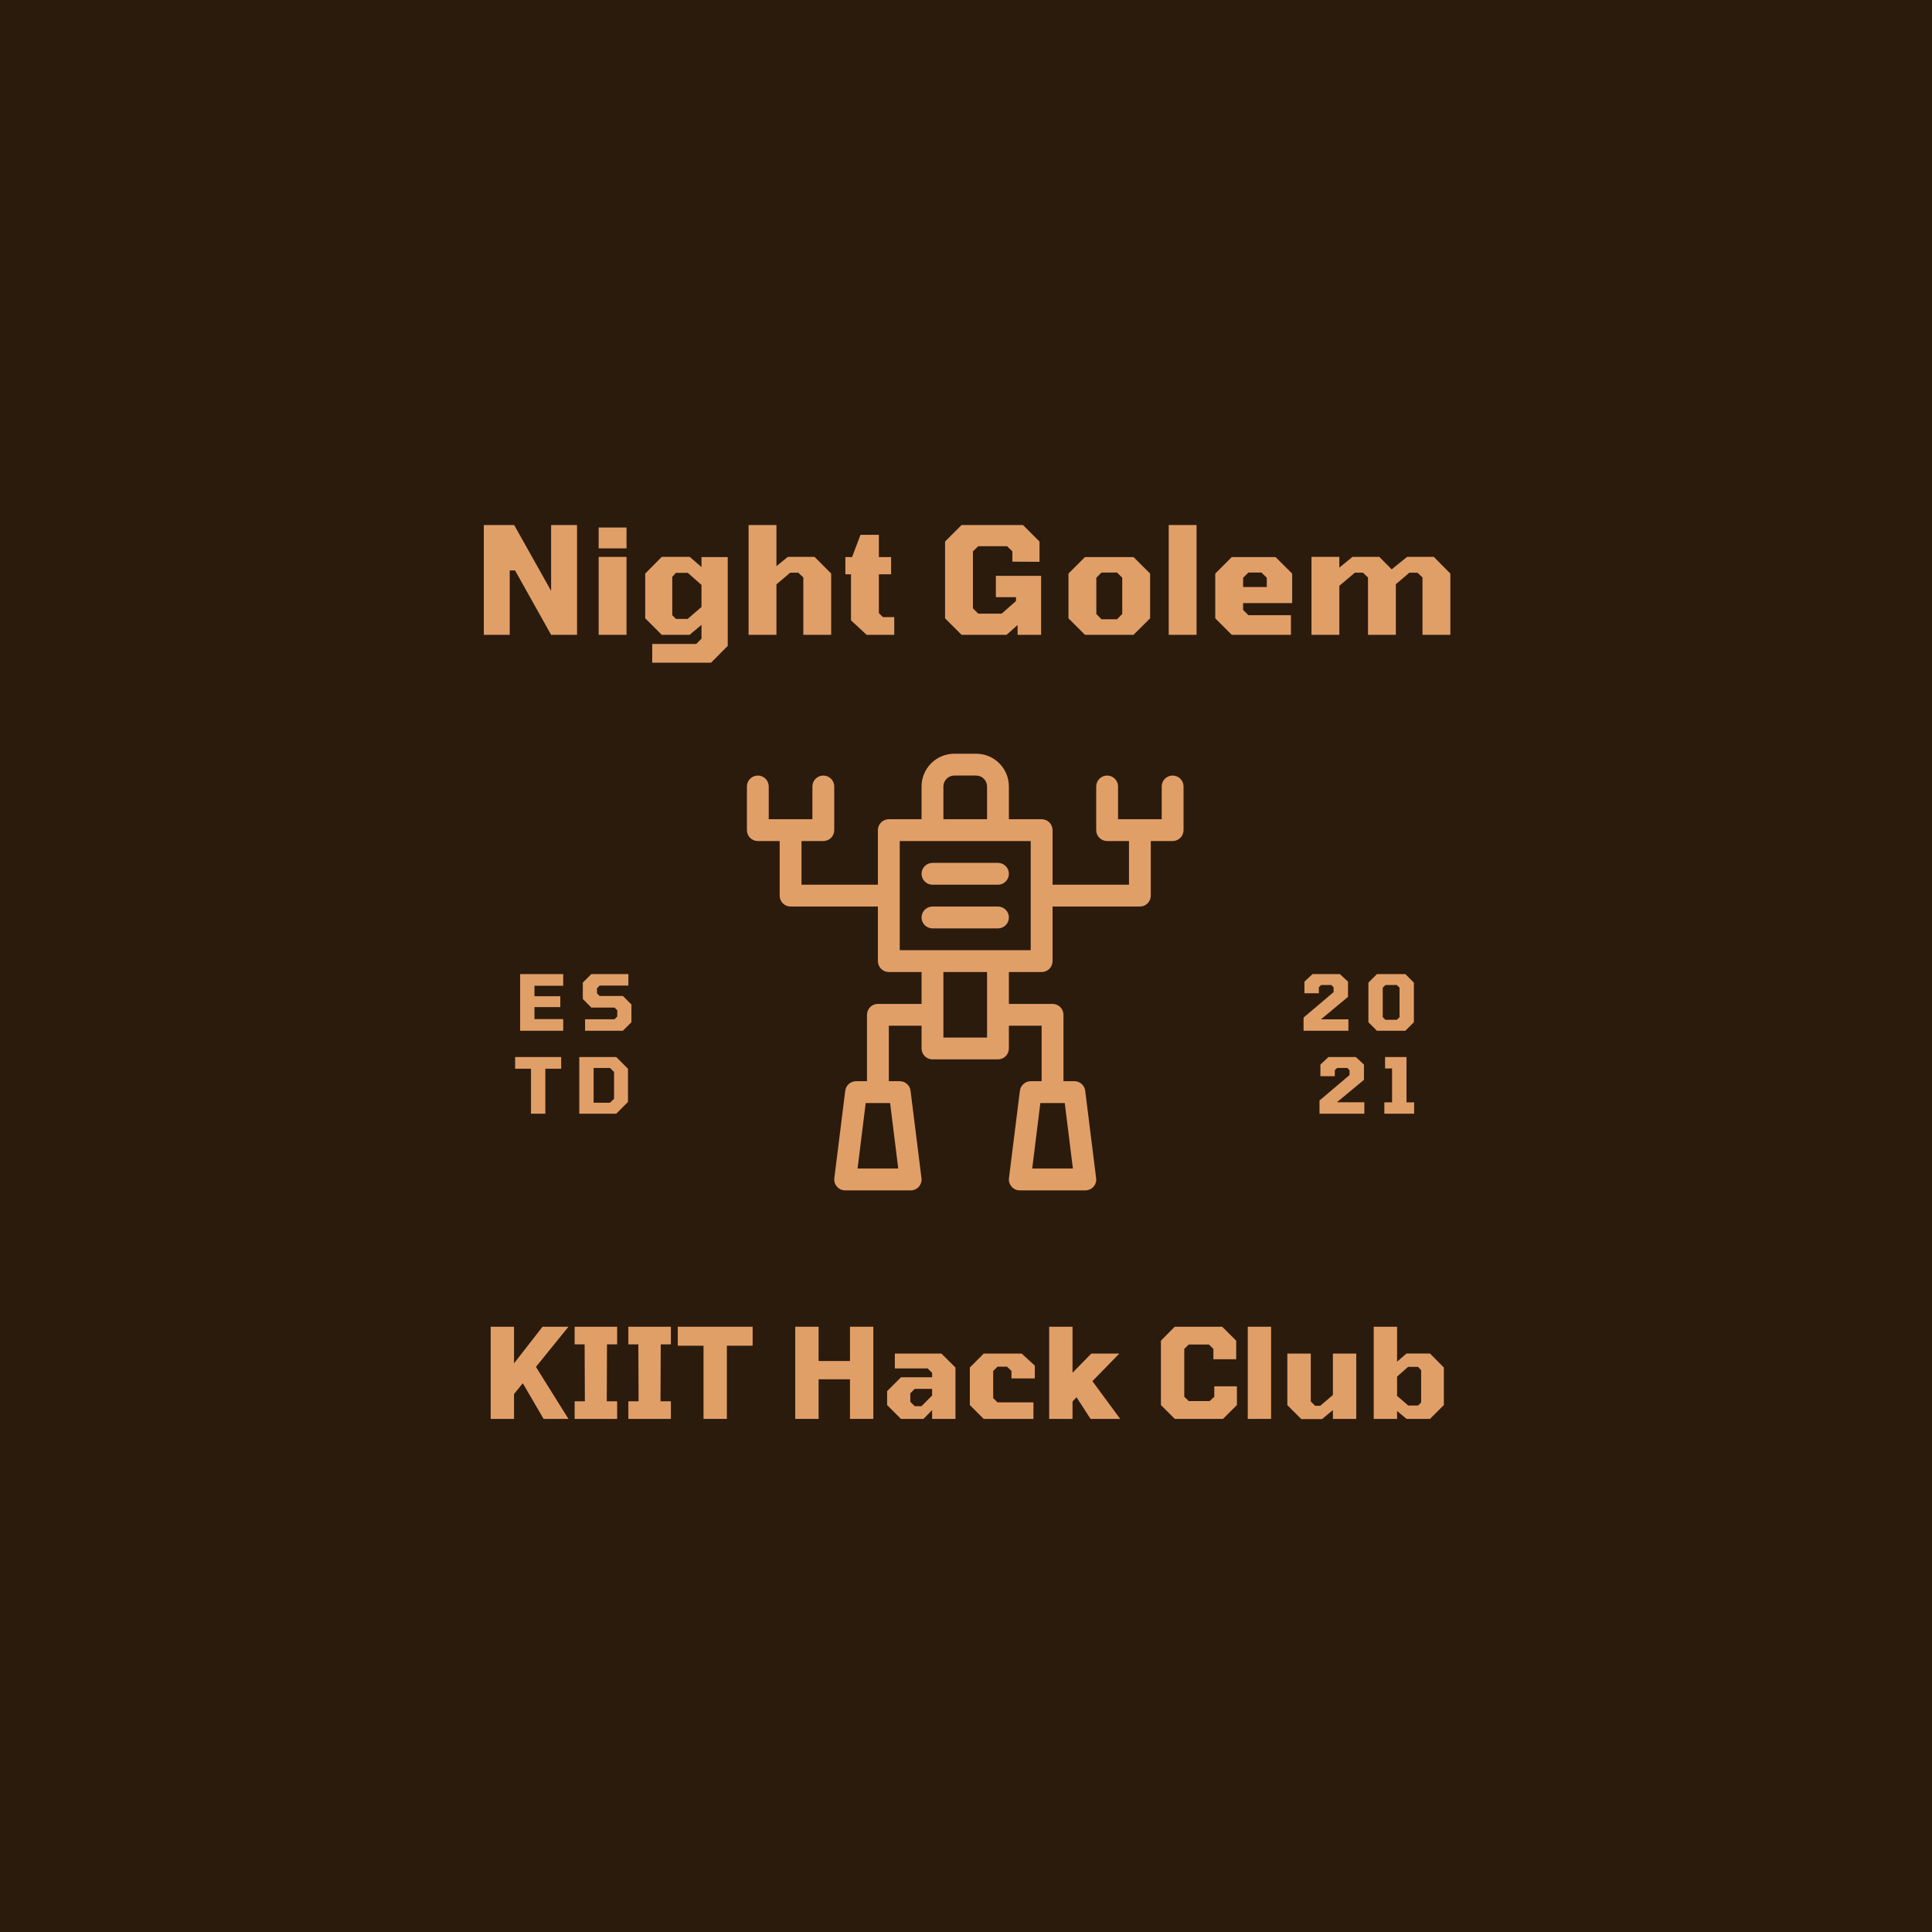 <?xml version="1.0" encoding="UTF-8"?>
<svg xmlns="http://www.w3.org/2000/svg" xmlns:xlink="http://www.w3.org/1999/xlink" width="375pt" height="375pt" viewBox="0 0 375 375" version="1.2">
<defs>
<g>
<symbol overflow="visible" id="glyph0-0">
<path style="stroke:none;" d="M 5.203 -9.984 L 5.203 -15.094 L 8.766 -15.094 L 8.766 -9.984 Z M 12.031 -9.984 L 12.031 -15.094 L 15.594 -15.094 L 15.594 -9.984 Z M 1.875 -0.844 L 1.875 -3.812 L 4.922 -6.656 L 15.906 -6.656 L 18.922 -3.812 L 18.922 -0.844 L 15.469 -0.844 L 15.469 -2.234 L 14.203 -3.5 L 6.625 -3.5 L 5.344 -2.203 L 5.344 -0.844 Z M 1.875 -0.844 "/>
</symbol>
<symbol overflow="visible" id="glyph0-1">
<path style="stroke:none;" d="M 2.031 0 L 2.031 -21.312 L 7.922 -21.312 L 15.094 -8.531 L 15.094 -21.312 L 20.125 -21.312 L 20.125 0 L 15.094 0 L 8.094 -12.5 L 7.062 -12.5 L 7.062 0 Z M 2.031 0 "/>
</symbol>
<symbol overflow="visible" id="glyph0-2">
<path style="stroke:none;" d="M 1.875 -16.781 L 1.875 -20.828 L 7.281 -20.828 L 7.281 -16.781 Z M 1.875 0 L 1.875 -15.125 L 7.281 -15.125 L 7.281 0 Z M 1.875 0 "/>
</symbol>
<symbol overflow="visible" id="glyph0-3">
<path style="stroke:none;" d="M 2.812 5.406 L 2.812 1.766 L 11.359 1.766 L 12.375 0.75 L 12.375 -1.938 L 10.062 0 L 4.656 0 L 1.453 -3.203 L 1.453 -11.891 L 4.656 -15.125 L 10.094 -15.125 L 12.375 -13.156 L 12.375 -15.094 L 17.469 -15.094 L 17.469 2.141 L 14.234 5.406 Z M 7.406 -3.094 L 9.688 -3.094 L 12.375 -5.406 L 12.375 -9.688 L 9.719 -12.031 L 7.406 -12.031 L 6.703 -11.25 L 6.703 -3.812 Z M 7.406 -3.094 "/>
</symbol>
<symbol overflow="visible" id="glyph0-4">
<path style="stroke:none;" d="M 1.875 0 L 1.875 -21.312 L 7.281 -21.312 L 7.281 -13.328 L 9.484 -15.125 L 14.688 -15.125 L 17.906 -11.891 L 17.906 0 L 12.5 0 L 12.5 -11.141 L 11.516 -12.062 L 9.953 -12.062 L 7.281 -9.797 L 7.281 0 Z M 1.875 0 "/>
</symbol>
<symbol overflow="visible" id="glyph0-5">
<path style="stroke:none;" d="M 5 0 L 1.969 -2.812 L 1.969 -11.75 L 0.875 -11.75 L 0.875 -15.094 L 2.172 -15.094 L 3.812 -19.406 L 7.375 -19.406 L 7.375 -15.094 L 9.75 -15.094 L 9.75 -11.75 L 7.375 -11.75 L 7.375 -4.219 L 8.156 -3.438 L 10.359 -3.438 L 10.359 0 Z M 5 0 "/>
</symbol>
<symbol overflow="visible" id="glyph0-6">
<path style="stroke:none;" d=""/>
</symbol>
<symbol overflow="visible" id="glyph0-7">
<path style="stroke:none;" d="M 4.656 0 L 1.453 -3.203 L 1.453 -18.109 L 4.656 -21.312 L 16.578 -21.312 L 19.781 -18.109 L 19.781 -14.172 L 14.516 -14.203 L 14.516 -16.203 L 13.484 -17.203 L 7.891 -17.203 L 6.859 -16.203 L 6.859 -5.141 L 7.891 -4.109 L 12.438 -4.109 L 15.219 -6.562 L 15.219 -7.312 L 11.312 -7.312 L 11.312 -11.453 L 20.094 -11.453 L 20.094 0 L 15.531 0 L 15.531 -1.906 L 13.391 0 Z M 4.656 0 "/>
</symbol>
<symbol overflow="visible" id="glyph0-8">
<path style="stroke:none;" d="M 4.656 0 L 1.453 -3.203 L 1.453 -11.891 L 4.656 -15.094 L 14.078 -15.094 L 17.297 -11.891 L 17.297 -3.203 L 14.078 0 Z M 7.859 -3.016 L 10.875 -3.016 L 11.891 -4.047 L 11.891 -11.078 L 10.875 -12.094 L 7.859 -12.094 L 6.859 -11.078 L 6.859 -4.047 Z M 7.859 -3.016 "/>
</symbol>
<symbol overflow="visible" id="glyph0-9">
<path style="stroke:none;" d="M 1.875 0 L 1.875 -21.312 L 7.281 -21.312 L 7.281 0 Z M 1.875 0 "/>
</symbol>
<symbol overflow="visible" id="glyph0-10">
<path style="stroke:none;" d="M 4.656 0 L 1.453 -3.203 L 1.453 -11.891 L 4.656 -15.094 L 13.156 -15.094 L 16.375 -11.891 L 16.375 -6.156 L 6.859 -6.156 L 6.859 -4.828 L 7.891 -3.812 L 16.141 -3.812 L 16.141 0 Z M 6.859 -9.281 L 11.453 -9.281 L 11.453 -11.078 L 10.406 -12.094 L 7.891 -12.094 L 6.859 -11.078 Z M 6.859 -9.281 "/>
</symbol>
<symbol overflow="visible" id="glyph0-11">
<path style="stroke:none;" d="M 1.875 0 L 1.875 -15.125 L 7.281 -15.125 L 7.281 -13.047 L 9.828 -15.125 L 15.047 -15.125 L 17.438 -12.703 L 20.422 -15.125 L 25.625 -15.125 L 28.828 -11.891 L 28.828 0 L 23.422 0 L 23.422 -11.141 L 22.438 -12.062 L 20.875 -12.062 L 18.25 -9.828 L 18.25 0 L 12.844 0 L 12.844 -11.141 L 11.859 -12.062 L 10.297 -12.062 L 7.281 -9.516 L 7.281 0 Z M 1.875 0 "/>
</symbol>
<symbol overflow="visible" id="glyph1-0">
<path style="stroke:none;" d="M 4.375 -8.375 L 4.375 -12.672 L 7.359 -12.672 L 7.359 -8.375 Z M 10.094 -8.375 L 10.094 -12.672 L 13.078 -12.672 L 13.078 -8.375 Z M 1.578 -0.703 L 1.578 -3.203 L 4.125 -5.578 L 13.344 -5.578 L 15.875 -3.203 L 15.875 -0.703 L 12.984 -0.703 L 12.984 -1.875 L 11.922 -2.938 L 5.562 -2.938 L 4.484 -1.844 L 4.484 -0.703 Z M 1.578 -0.703 "/>
</symbol>
<symbol overflow="visible" id="glyph1-1">
<path style="stroke:none;" d="M 1.703 0 L 1.703 -17.891 L 6.234 -17.891 L 6.234 -10.781 L 11.766 -17.891 L 16.797 -17.891 L 10.484 -10.094 L 16.797 0 L 11.969 0 L 7.938 -6.922 L 6.234 -4.828 L 6.234 0 Z M 1.703 0 "/>
</symbol>
<symbol overflow="visible" id="glyph1-2">
<path style="stroke:none;" d="M 0.969 0 L 0.969 -3.422 L 2.953 -3.422 L 2.906 -14.469 L 0.969 -14.469 L 0.969 -17.891 L 9.219 -17.891 L 9.219 -14.469 L 7.25 -14.469 L 7.203 -3.422 L 9.219 -3.422 L 9.219 0 Z M 0.969 0 "/>
</symbol>
<symbol overflow="visible" id="glyph1-3">
<path style="stroke:none;" d="M 5.125 0 L 5.125 -14.203 L 0.125 -14.203 L 0.125 -17.891 L 14.656 -17.891 L 14.656 -14.203 L 9.656 -14.203 L 9.656 0 Z M 5.125 0 "/>
</symbol>
<symbol overflow="visible" id="glyph1-4">
<path style="stroke:none;" d=""/>
</symbol>
<symbol overflow="visible" id="glyph1-5">
<path style="stroke:none;" d="M 1.703 0 L 1.703 -17.891 L 6.234 -17.891 L 6.234 -11.234 L 12.328 -11.234 L 12.328 -17.891 L 16.859 -17.891 L 16.859 0 L 12.328 0 L 12.328 -7.688 L 6.234 -7.688 L 6.234 0 Z M 1.703 0 "/>
</symbol>
<symbol overflow="visible" id="glyph1-6">
<path style="stroke:none;" d="M 3.422 0 L 0.734 -2.688 L 0.734 -5.391 L 3.422 -8.078 L 9.469 -8.078 L 9.469 -8.938 L 8.594 -9.797 L 2.234 -9.797 L 2.234 -12.672 L 11.281 -12.672 L 14 -9.969 L 14 0 L 9.469 0 L 9.469 -1.719 L 7.797 0 Z M 6.094 -2.469 L 7.406 -2.469 L 9.469 -4.531 L 9.469 -5.828 L 6.094 -5.828 L 5.234 -4.969 L 5.234 -3.328 Z M 6.094 -2.469 "/>
</symbol>
<symbol overflow="visible" id="glyph1-7">
<path style="stroke:none;" d="M 3.906 0 L 1.219 -2.688 L 1.219 -9.969 L 3.906 -12.672 L 11.281 -12.672 L 13.828 -10.344 L 13.828 -7.859 L 9.297 -7.859 L 9.297 -9.297 L 8.438 -10.141 L 6.594 -10.141 L 5.75 -9.297 L 5.75 -4.047 L 6.594 -3.203 L 13.562 -3.203 L 13.562 0 Z M 3.906 0 "/>
</symbol>
<symbol overflow="visible" id="glyph1-8">
<path style="stroke:none;" d="M 1.578 0 L 1.578 -17.891 L 6.109 -17.891 L 6.109 -8.953 L 9.75 -12.672 L 15.188 -12.672 L 9.969 -7.328 L 15.359 0 L 9.609 0 L 6.891 -4.203 L 6.109 -3.375 L 6.109 0 Z M 1.578 0 "/>
</symbol>
<symbol overflow="visible" id="glyph1-9">
<path style="stroke:none;" d="M 3.906 0 L 1.219 -2.688 L 1.219 -15.188 L 3.906 -17.891 L 13.109 -17.891 L 15.828 -15.188 L 15.828 -11.578 L 11.406 -11.578 L 11.406 -13.594 L 10.531 -14.438 L 6.625 -14.438 L 5.75 -13.594 L 5.75 -4.297 L 6.625 -3.453 L 10.672 -3.453 L 11.578 -4.297 L 11.578 -6.328 L 15.969 -6.328 L 15.969 -2.688 L 13.266 0 Z M 3.906 0 "/>
</symbol>
<symbol overflow="visible" id="glyph1-10">
<path style="stroke:none;" d="M 1.578 0 L 1.578 -17.891 L 6.109 -17.891 L 6.109 0 Z M 1.578 0 "/>
</symbol>
<symbol overflow="visible" id="glyph1-11">
<path style="stroke:none;" d="M 4.031 0.031 L 1.328 -2.672 L 1.328 -12.672 L 5.875 -12.672 L 5.875 -3.391 L 6.719 -2.547 L 7.719 -2.547 L 10.172 -4.641 L 10.172 -12.672 L 14.703 -12.672 L 14.703 0 L 10.172 0 L 10.172 -1.703 L 8.062 0.031 Z M 4.031 0.031 "/>
</symbol>
<symbol overflow="visible" id="glyph1-12">
<path style="stroke:none;" d="M 1.578 0 L 1.578 -17.891 L 6.109 -17.891 L 6.109 -11.109 L 7.938 -12.688 L 12.5 -12.688 L 15.188 -9.969 L 15.188 -2.688 L 12.5 0 L 7.953 0 L 6.109 -1.531 L 6.109 0 Z M 8.281 -2.594 L 10.188 -2.594 L 10.781 -3.203 L 10.781 -9.438 L 10.188 -10.094 L 8.25 -10.094 L 6.109 -8.219 L 6.109 -4.469 Z M 8.281 -2.594 "/>
</symbol>
<symbol overflow="visible" id="glyph2-0">
<path style="stroke:none;" d="M 2.688 -5.141 L 2.688 -7.797 L 4.516 -7.797 L 4.516 -5.141 Z M 6.203 -5.141 L 6.203 -7.797 L 8.047 -7.797 L 8.047 -5.141 Z M 0.969 -0.438 L 0.969 -1.969 L 2.531 -3.438 L 8.203 -3.438 L 9.766 -1.969 L 9.766 -0.438 L 7.984 -0.438 L 7.984 -1.156 L 7.328 -1.812 L 3.422 -1.812 L 2.766 -1.141 L 2.766 -0.438 Z M 0.969 -0.438 "/>
</symbol>
<symbol overflow="visible" id="glyph2-1">
<path style="stroke:none;" d="M 1.047 0 L 1.047 -11 L 9.406 -11 L 9.406 -8.734 L 3.828 -8.734 L 3.828 -6.703 L 8.844 -6.703 L 8.844 -4.594 L 3.828 -4.594 L 3.828 -2.266 L 9.406 -2.266 L 9.406 0 Z M 1.047 0 "/>
</symbol>
<symbol overflow="visible" id="glyph2-2">
<path style="stroke:none;" d="M 1.109 0 L 1.109 -2.234 L 6.828 -2.234 L 7.359 -2.766 L 7.359 -3.984 L 6.828 -4.5 L 2.328 -4.5 L 0.672 -6.172 L 0.672 -9.344 L 2.328 -11 L 9.516 -11 L 9.516 -8.766 L 3.938 -8.766 L 3.422 -8.234 L 3.422 -7.266 L 3.938 -6.75 L 8.453 -6.75 L 10.109 -5.094 L 10.109 -1.656 L 8.453 0 Z M 1.109 0 "/>
</symbol>
<symbol overflow="visible" id="glyph2-3">
<path style="stroke:none;" d="M 3.156 0 L 3.156 -8.734 L 0.078 -8.734 L 0.078 -11 L 9.016 -11 L 9.016 -8.734 L 5.938 -8.734 L 5.938 0 Z M 3.156 0 "/>
</symbol>
<symbol overflow="visible" id="glyph2-4">
<path style="stroke:none;" d="M 1.047 0 L 1.047 -11 L 8.219 -11 L 10.5 -8.719 L 10.5 -2.281 L 8.219 0 Z M 3.828 -2.125 L 7.016 -2.125 L 7.797 -2.906 L 7.797 -8.094 L 7.016 -8.875 L 3.828 -8.875 Z M 3.828 -2.125 "/>
</symbol>
<symbol overflow="visible" id="glyph2-5">
<path style="stroke:none;" d="M 0.75 0 L 0.75 -2.562 L 6.578 -7.5 L 6.578 -8.438 L 6.141 -8.875 L 4.156 -8.875 L 3.719 -8.438 L 3.719 -7.281 L 0.922 -7.281 L 0.922 -9.531 L 2.484 -11 L 7.797 -11 L 9.375 -9.531 L 9.375 -6.578 L 4.125 -2.219 L 9.453 -2.219 L 9.453 0 Z M 0.75 0 "/>
</symbol>
<symbol overflow="visible" id="glyph2-6">
<path style="stroke:none;" d="M 2.406 0 L 0.75 -1.656 L 0.75 -9.344 L 2.406 -11 L 7.922 -11 L 9.578 -9.344 L 9.578 -1.656 L 7.922 0 Z M 4.062 -2.125 L 6.266 -2.125 L 6.797 -2.641 L 6.797 -8.359 L 6.266 -8.875 L 4.062 -8.875 L 3.531 -8.359 L 3.531 -2.641 Z M 4.062 -2.125 "/>
</symbol>
<symbol overflow="visible" id="glyph2-7">
<path style="stroke:none;" d="M 0.75 0 L 0.75 -2.203 L 2.25 -2.203 L 2.25 -8.781 L 0.891 -8.781 L 0.891 -11 L 5.047 -11 L 5.047 -2.203 L 6.531 -2.203 L 6.531 0 Z M 0.75 0 "/>
</symbol>
</g>
<clipPath id="clip1">
  <path d="M 144.977 146.297 L 229.727 146.297 L 229.727 231.047 L 144.977 231.047 Z M 144.977 146.297 "/>
</clipPath>
</defs>
<g id="surface1">
<rect x="0" y="0" width="375" height="375" style="fill:rgb(100%,100%,100%);fill-opacity:1;stroke:none;"/>
<rect x="0" y="0" width="375" height="375" style="fill:rgb(100%,100%,100%);fill-opacity:1;stroke:none;"/>
<rect x="0" y="0" width="375" height="375" style="fill:rgb(16.859%,10.59%,5.099%);fill-opacity:1;stroke:none;"/>
<path style=" stroke:none;fill-rule:nonzero;fill:rgb(88.239%,62.349%,40.779%);fill-opacity:1;" d="M 193.707 167.484 L 180.992 167.484 C 180.711 167.484 180.441 167.539 180.184 167.648 C 179.922 167.754 179.695 167.906 179.496 168.105 C 179.297 168.305 179.145 168.535 179.035 168.793 C 178.93 169.051 178.875 169.324 178.875 169.605 C 178.875 169.887 178.93 170.156 179.035 170.414 C 179.145 170.676 179.297 170.902 179.496 171.102 C 179.695 171.301 179.922 171.453 180.184 171.562 C 180.441 171.668 180.711 171.723 180.992 171.723 L 193.707 171.723 C 193.988 171.723 194.258 171.668 194.516 171.562 C 194.777 171.453 195.004 171.301 195.203 171.102 C 195.402 170.902 195.555 170.676 195.664 170.414 C 195.77 170.156 195.824 169.887 195.824 169.605 C 195.824 169.324 195.77 169.051 195.664 168.793 C 195.555 168.535 195.402 168.305 195.203 168.105 C 195.004 167.906 194.777 167.754 194.516 167.648 C 194.258 167.539 193.988 167.484 193.707 167.484 Z M 193.707 167.484 "/>
<path style=" stroke:none;fill-rule:nonzero;fill:rgb(88.239%,62.349%,40.779%);fill-opacity:1;" d="M 193.707 175.961 L 180.992 175.961 C 180.711 175.961 180.441 176.016 180.184 176.121 C 179.922 176.23 179.695 176.383 179.496 176.582 C 179.297 176.781 179.145 177.008 179.035 177.27 C 178.93 177.527 178.875 177.797 178.875 178.078 C 178.875 178.359 178.93 178.629 179.035 178.891 C 179.145 179.148 179.297 179.379 179.496 179.578 C 179.695 179.777 179.922 179.93 180.184 180.035 C 180.441 180.145 180.711 180.199 180.992 180.199 L 193.707 180.199 C 193.988 180.199 194.258 180.145 194.516 180.035 C 194.777 179.93 195.004 179.777 195.203 179.578 C 195.402 179.379 195.555 179.148 195.664 178.891 C 195.77 178.629 195.824 178.359 195.824 178.078 C 195.824 177.797 195.77 177.527 195.664 177.27 C 195.555 177.008 195.402 176.781 195.203 176.582 C 195.004 176.383 194.777 176.23 194.516 176.121 C 194.258 176.016 193.988 175.961 193.707 175.961 Z M 193.707 175.961 "/>
<g clip-path="url(#clip1)" clip-rule="nonzero">
<path style=" stroke:none;fill-rule:nonzero;fill:rgb(88.239%,62.349%,40.779%);fill-opacity:1;" d="M 227.605 150.535 C 227.324 150.535 227.055 150.59 226.797 150.695 C 226.535 150.805 226.305 150.957 226.109 151.156 C 225.91 151.355 225.758 151.582 225.648 151.844 C 225.543 152.102 225.488 152.371 225.488 152.652 L 225.488 159.012 L 217.012 159.012 L 217.012 152.652 C 217.012 152.371 216.957 152.102 216.852 151.844 C 216.742 151.582 216.59 151.355 216.391 151.156 C 216.191 150.957 215.965 150.805 215.703 150.695 C 215.445 150.59 215.176 150.535 214.895 150.535 C 214.613 150.535 214.344 150.59 214.082 150.695 C 213.824 150.805 213.594 150.957 213.395 151.156 C 213.195 151.355 213.043 151.582 212.938 151.844 C 212.828 152.102 212.773 152.371 212.773 152.652 L 212.773 161.129 C 212.773 161.41 212.828 161.68 212.938 161.941 C 213.043 162.199 213.195 162.43 213.395 162.629 C 213.594 162.824 213.824 162.98 214.082 163.086 C 214.344 163.195 214.613 163.246 214.895 163.246 L 219.133 163.246 L 219.133 171.723 L 204.301 171.723 L 204.301 161.129 C 204.301 160.848 204.246 160.578 204.137 160.316 C 204.031 160.059 203.879 159.828 203.68 159.629 C 203.48 159.434 203.25 159.277 202.992 159.172 C 202.73 159.062 202.461 159.012 202.18 159.012 L 195.824 159.012 L 195.824 152.652 C 195.824 152.238 195.785 151.824 195.703 151.414 C 195.621 151.004 195.5 150.605 195.34 150.223 C 195.18 149.836 194.984 149.469 194.754 149.121 C 194.523 148.777 194.258 148.453 193.965 148.16 C 193.668 147.863 193.348 147.602 193 147.367 C 192.652 147.137 192.285 146.941 191.902 146.781 C 191.516 146.621 191.117 146.5 190.707 146.418 C 190.301 146.34 189.887 146.297 189.469 146.297 L 185.23 146.297 C 184.812 146.297 184.398 146.34 183.992 146.418 C 183.582 146.5 183.184 146.621 182.797 146.781 C 182.414 146.941 182.047 147.137 181.699 147.367 C 181.352 147.602 181.031 147.863 180.738 148.16 C 180.441 148.453 180.18 148.777 179.945 149.121 C 179.715 149.469 179.52 149.836 179.359 150.223 C 179.199 150.605 179.078 151.004 178.996 151.414 C 178.914 151.824 178.875 152.238 178.875 152.652 L 178.875 159.012 L 172.52 159.012 C 172.238 159.012 171.969 159.062 171.707 159.172 C 171.449 159.277 171.219 159.434 171.02 159.629 C 170.82 159.828 170.668 160.059 170.562 160.316 C 170.453 160.578 170.398 160.848 170.398 161.129 L 170.398 171.723 L 155.57 171.723 L 155.57 163.246 L 159.805 163.246 C 160.086 163.246 160.355 163.195 160.617 163.086 C 160.875 162.98 161.105 162.824 161.305 162.629 C 161.504 162.43 161.656 162.199 161.762 161.941 C 161.871 161.68 161.926 161.41 161.926 161.129 L 161.926 152.652 C 161.926 152.371 161.871 152.102 161.762 151.844 C 161.656 151.582 161.504 151.355 161.305 151.156 C 161.105 150.957 160.875 150.805 160.617 150.695 C 160.355 150.59 160.086 150.535 159.805 150.535 C 159.523 150.535 159.254 150.59 158.996 150.695 C 158.734 150.805 158.508 150.957 158.309 151.156 C 158.109 151.355 157.957 151.582 157.848 151.844 C 157.742 152.102 157.688 152.371 157.688 152.652 L 157.688 159.012 L 149.211 159.012 L 149.211 152.652 C 149.211 152.371 149.16 152.102 149.051 151.844 C 148.945 151.582 148.789 151.355 148.59 151.156 C 148.395 150.957 148.164 150.805 147.906 150.695 C 147.645 150.59 147.375 150.535 147.094 150.535 C 146.812 150.535 146.543 150.59 146.281 150.695 C 146.023 150.805 145.793 150.957 145.594 151.156 C 145.398 151.355 145.242 151.582 145.137 151.844 C 145.027 152.102 144.977 152.371 144.977 152.652 L 144.977 161.129 C 144.977 161.41 145.027 161.68 145.137 161.941 C 145.242 162.199 145.398 162.43 145.594 162.629 C 145.793 162.824 146.023 162.98 146.281 163.086 C 146.543 163.195 146.812 163.246 147.094 163.246 L 151.332 163.246 L 151.332 173.84 C 151.332 174.121 151.387 174.395 151.492 174.652 C 151.602 174.91 151.754 175.141 151.953 175.34 C 152.148 175.539 152.379 175.691 152.641 175.801 C 152.898 175.906 153.168 175.961 153.449 175.961 L 170.398 175.961 L 170.398 186.555 C 170.398 186.836 170.453 187.105 170.562 187.363 C 170.668 187.625 170.82 187.852 171.02 188.051 C 171.219 188.25 171.449 188.402 171.707 188.512 C 171.969 188.617 172.238 188.672 172.52 188.672 L 178.875 188.672 L 178.875 194.855 L 170.398 194.855 C 170.117 194.855 169.848 194.91 169.59 195.016 C 169.328 195.125 169.102 195.277 168.902 195.477 C 168.703 195.676 168.551 195.902 168.441 196.164 C 168.336 196.422 168.281 196.695 168.281 196.973 L 168.281 209.859 L 166.164 209.859 C 165.906 209.859 165.656 209.906 165.414 209.996 C 165.176 210.09 164.957 210.219 164.766 210.391 C 164.57 210.559 164.414 210.758 164.293 210.984 C 164.172 211.211 164.094 211.453 164.062 211.711 L 161.945 228.66 C 161.863 229.297 162.035 229.855 162.465 230.336 C 162.883 230.812 163.41 231.047 164.043 231.047 L 176.758 231.047 C 177.062 231.051 177.352 230.988 177.633 230.867 C 177.91 230.742 178.152 230.562 178.352 230.336 C 178.555 230.105 178.699 229.844 178.785 229.551 C 178.875 229.258 178.898 228.961 178.855 228.66 L 176.738 211.711 C 176.703 211.453 176.629 211.211 176.508 210.984 C 176.387 210.758 176.23 210.559 176.035 210.391 C 175.844 210.219 175.625 210.09 175.383 209.996 C 175.145 209.906 174.895 209.859 174.637 209.859 L 172.52 209.859 L 172.52 199.094 L 178.875 199.094 L 178.875 203.504 C 178.875 203.785 178.93 204.055 179.035 204.316 C 179.145 204.574 179.297 204.805 179.496 205.004 C 179.695 205.199 179.922 205.355 180.184 205.461 C 180.441 205.57 180.711 205.621 180.992 205.621 L 193.707 205.621 C 193.988 205.621 194.258 205.57 194.516 205.461 C 194.777 205.355 195.004 205.199 195.203 205.004 C 195.402 204.805 195.555 204.574 195.664 204.316 C 195.77 204.055 195.824 203.785 195.824 203.504 L 195.824 199.094 L 202.18 199.094 L 202.18 209.859 L 200.062 209.859 C 199.805 209.859 199.555 209.906 199.316 209.996 C 199.074 210.09 198.855 210.219 198.664 210.391 C 198.473 210.559 198.312 210.758 198.191 210.984 C 198.074 211.211 197.996 211.453 197.961 211.711 L 195.844 228.66 C 195.762 229.297 195.938 229.855 196.363 230.336 C 196.781 230.812 197.309 231.047 197.945 231.047 L 210.656 231.047 C 210.961 231.051 211.254 230.988 211.531 230.867 C 211.812 230.742 212.051 230.562 212.254 230.336 C 212.453 230.105 212.598 229.844 212.688 229.551 C 212.773 229.258 212.797 228.961 212.754 228.66 L 210.637 211.711 C 210.605 211.453 210.527 211.211 210.406 210.984 C 210.285 210.758 210.129 210.559 209.938 210.391 C 209.742 210.219 209.527 210.09 209.285 209.996 C 209.043 209.906 208.793 209.859 208.539 209.859 L 206.418 209.859 L 206.418 196.973 C 206.418 196.695 206.363 196.422 206.258 196.164 C 206.148 195.902 205.996 195.676 205.797 195.477 C 205.598 195.277 205.371 195.125 205.109 195.016 C 204.852 194.91 204.582 194.855 204.301 194.855 L 195.824 194.855 L 195.824 188.672 L 202.18 188.672 C 202.461 188.672 202.73 188.617 202.992 188.512 C 203.25 188.402 203.48 188.25 203.68 188.051 C 203.879 187.852 204.031 187.625 204.137 187.363 C 204.246 187.105 204.301 186.836 204.301 186.555 L 204.301 175.961 L 221.25 175.961 C 221.531 175.961 221.801 175.906 222.062 175.801 C 222.32 175.691 222.551 175.539 222.746 175.34 C 222.945 175.141 223.102 174.91 223.207 174.652 C 223.316 174.395 223.367 174.121 223.367 173.84 L 223.367 163.246 L 227.605 163.246 C 227.887 163.246 228.156 163.195 228.418 163.086 C 228.676 162.98 228.906 162.824 229.105 162.629 C 229.305 162.43 229.457 162.199 229.562 161.941 C 229.672 161.68 229.727 161.41 229.727 161.129 L 229.727 152.652 C 229.727 152.371 229.672 152.102 229.562 151.844 C 229.457 151.582 229.305 151.355 229.105 151.156 C 228.906 150.957 228.676 150.805 228.418 150.695 C 228.156 150.59 227.887 150.535 227.605 150.535 Z M 174.348 226.809 L 166.453 226.809 L 168.031 214.098 L 172.77 214.098 Z M 208.25 226.809 L 200.352 226.809 L 201.93 214.098 L 206.668 214.098 Z M 183.113 152.652 C 183.113 152.371 183.168 152.102 183.273 151.844 C 183.383 151.582 183.535 151.355 183.734 151.156 C 183.93 150.957 184.16 150.805 184.422 150.695 C 184.68 150.59 184.949 150.535 185.23 150.535 L 189.469 150.535 C 189.75 150.535 190.02 150.59 190.281 150.695 C 190.539 150.805 190.77 150.957 190.965 151.156 C 191.164 151.355 191.32 151.582 191.426 151.844 C 191.535 152.102 191.586 152.371 191.586 152.652 L 191.586 159.012 L 183.113 159.012 Z M 191.586 201.387 L 183.113 201.387 L 183.113 188.672 L 191.586 188.672 Z M 200.062 184.434 L 174.637 184.434 L 174.637 163.246 L 200.062 163.246 Z M 200.062 184.434 "/>
</g>
<g style="fill:rgb(88.239%,62.349%,40.779%);fill-opacity:1;">
  <use xlink:href="#glyph0-1" x="91.877" y="123.22"/>
</g>
<g style="fill:rgb(88.239%,62.349%,40.779%);fill-opacity:1;">
  <use xlink:href="#glyph0-2" x="114.325" y="123.22"/>
</g>
<g style="fill:rgb(88.239%,62.349%,40.779%);fill-opacity:1;">
  <use xlink:href="#glyph0-3" x="123.784" y="123.22"/>
</g>
<g style="fill:rgb(88.239%,62.349%,40.779%);fill-opacity:1;">
  <use xlink:href="#glyph0-4" x="143.425" y="123.22"/>
</g>
<g style="fill:rgb(88.239%,62.349%,40.779%);fill-opacity:1;">
  <use xlink:href="#glyph0-5" x="163.212" y="123.22"/>
</g>
<g style="fill:rgb(88.239%,62.349%,40.779%);fill-opacity:1;">
  <use xlink:href="#glyph0-6" x="174.58" y="123.22"/>
</g>
<g style="fill:rgb(88.239%,62.349%,40.779%);fill-opacity:1;">
  <use xlink:href="#glyph0-7" x="181.985" y="123.22"/>
</g>
<g style="fill:rgb(88.239%,62.349%,40.779%);fill-opacity:1;">
  <use xlink:href="#glyph0-8" x="205.937" y="123.22"/>
</g>
<g style="fill:rgb(88.239%,62.349%,40.779%);fill-opacity:1;">
  <use xlink:href="#glyph0-9" x="224.971" y="123.22"/>
</g>
<g style="fill:rgb(88.239%,62.349%,40.779%);fill-opacity:1;">
  <use xlink:href="#glyph0-10" x="234.43" y="123.22"/>
</g>
<g style="fill:rgb(88.239%,62.349%,40.779%);fill-opacity:1;">
  <use xlink:href="#glyph0-11" x="252.683" y="123.22"/>
</g>
<g style="fill:rgb(88.239%,62.349%,40.779%);fill-opacity:1;">
  <use xlink:href="#glyph1-1" x="93.539" y="275.407"/>
</g>
<g style="fill:rgb(88.239%,62.349%,40.779%);fill-opacity:1;">
  <use xlink:href="#glyph1-2" x="110.568" y="275.407"/>
</g>
<g style="fill:rgb(88.239%,62.349%,40.779%);fill-opacity:1;">
  <use xlink:href="#glyph1-2" x="120.998" y="275.407"/>
</g>
<g style="fill:rgb(88.239%,62.349%,40.779%);fill-opacity:1;">
  <use xlink:href="#glyph1-3" x="131.429" y="275.407"/>
</g>
<g style="fill:rgb(88.239%,62.349%,40.779%);fill-opacity:1;">
  <use xlink:href="#glyph1-4" x="146.444" y="275.407"/>
</g>
<g style="fill:rgb(88.239%,62.349%,40.779%);fill-opacity:1;">
  <use xlink:href="#glyph1-5" x="152.654" y="275.407"/>
</g>
<g style="fill:rgb(88.239%,62.349%,40.779%);fill-opacity:1;">
  <use xlink:href="#glyph1-6" x="171.454" y="275.407"/>
</g>
<g style="fill:rgb(88.239%,62.349%,40.779%);fill-opacity:1;">
  <use xlink:href="#glyph1-7" x="187.027" y="275.407"/>
</g>
<g style="fill:rgb(88.239%,62.349%,40.779%);fill-opacity:1;">
  <use xlink:href="#glyph1-8" x="202.066" y="275.407"/>
</g>
<g style="fill:rgb(88.239%,62.349%,40.779%);fill-opacity:1;">
  <use xlink:href="#glyph1-4" x="217.906" y="275.407"/>
</g>
<g style="fill:rgb(88.239%,62.349%,40.779%);fill-opacity:1;">
  <use xlink:href="#glyph1-9" x="224.116" y="275.407"/>
</g>
<g style="fill:rgb(88.239%,62.349%,40.779%);fill-opacity:1;">
  <use xlink:href="#glyph1-10" x="240.611" y="275.407"/>
</g>
<g style="fill:rgb(88.239%,62.349%,40.779%);fill-opacity:1;">
  <use xlink:href="#glyph1-11" x="248.543" y="275.407"/>
</g>
<g style="fill:rgb(88.239%,62.349%,40.779%);fill-opacity:1;">
  <use xlink:href="#glyph1-12" x="265.063" y="275.407"/>
</g>
<g style="fill:rgb(88.239%,62.349%,40.779%);fill-opacity:1;">
  <use xlink:href="#glyph2-1" x="99.911" y="200.07"/>
</g>
<g style="fill:rgb(88.239%,62.349%,40.779%);fill-opacity:1;">
  <use xlink:href="#glyph2-2" x="112.451" y="200.07"/>
</g>
<g style="fill:rgb(88.239%,62.349%,40.779%);fill-opacity:1;">
  <use xlink:href="#glyph2-3" x="99.911" y="216.169"/>
</g>
<g style="fill:rgb(88.239%,62.349%,40.779%);fill-opacity:1;">
  <use xlink:href="#glyph2-4" x="111.392" y="216.169"/>
</g>
<g style="fill:rgb(88.239%,62.349%,40.779%);fill-opacity:1;">
  <use xlink:href="#glyph2-5" x="252.271" y="200.07"/>
</g>
<g style="fill:rgb(88.239%,62.349%,40.779%);fill-opacity:1;">
  <use xlink:href="#glyph2-6" x="264.856" y="200.07"/>
</g>
<g style="fill:rgb(88.239%,62.349%,40.779%);fill-opacity:1;">
  <use xlink:href="#glyph2-5" x="255.366" y="216.169"/>
</g>
<g style="fill:rgb(88.239%,62.349%,40.779%);fill-opacity:1;">
  <use xlink:href="#glyph2-7" x="267.951" y="216.169"/>
</g>
</g>
</svg>
